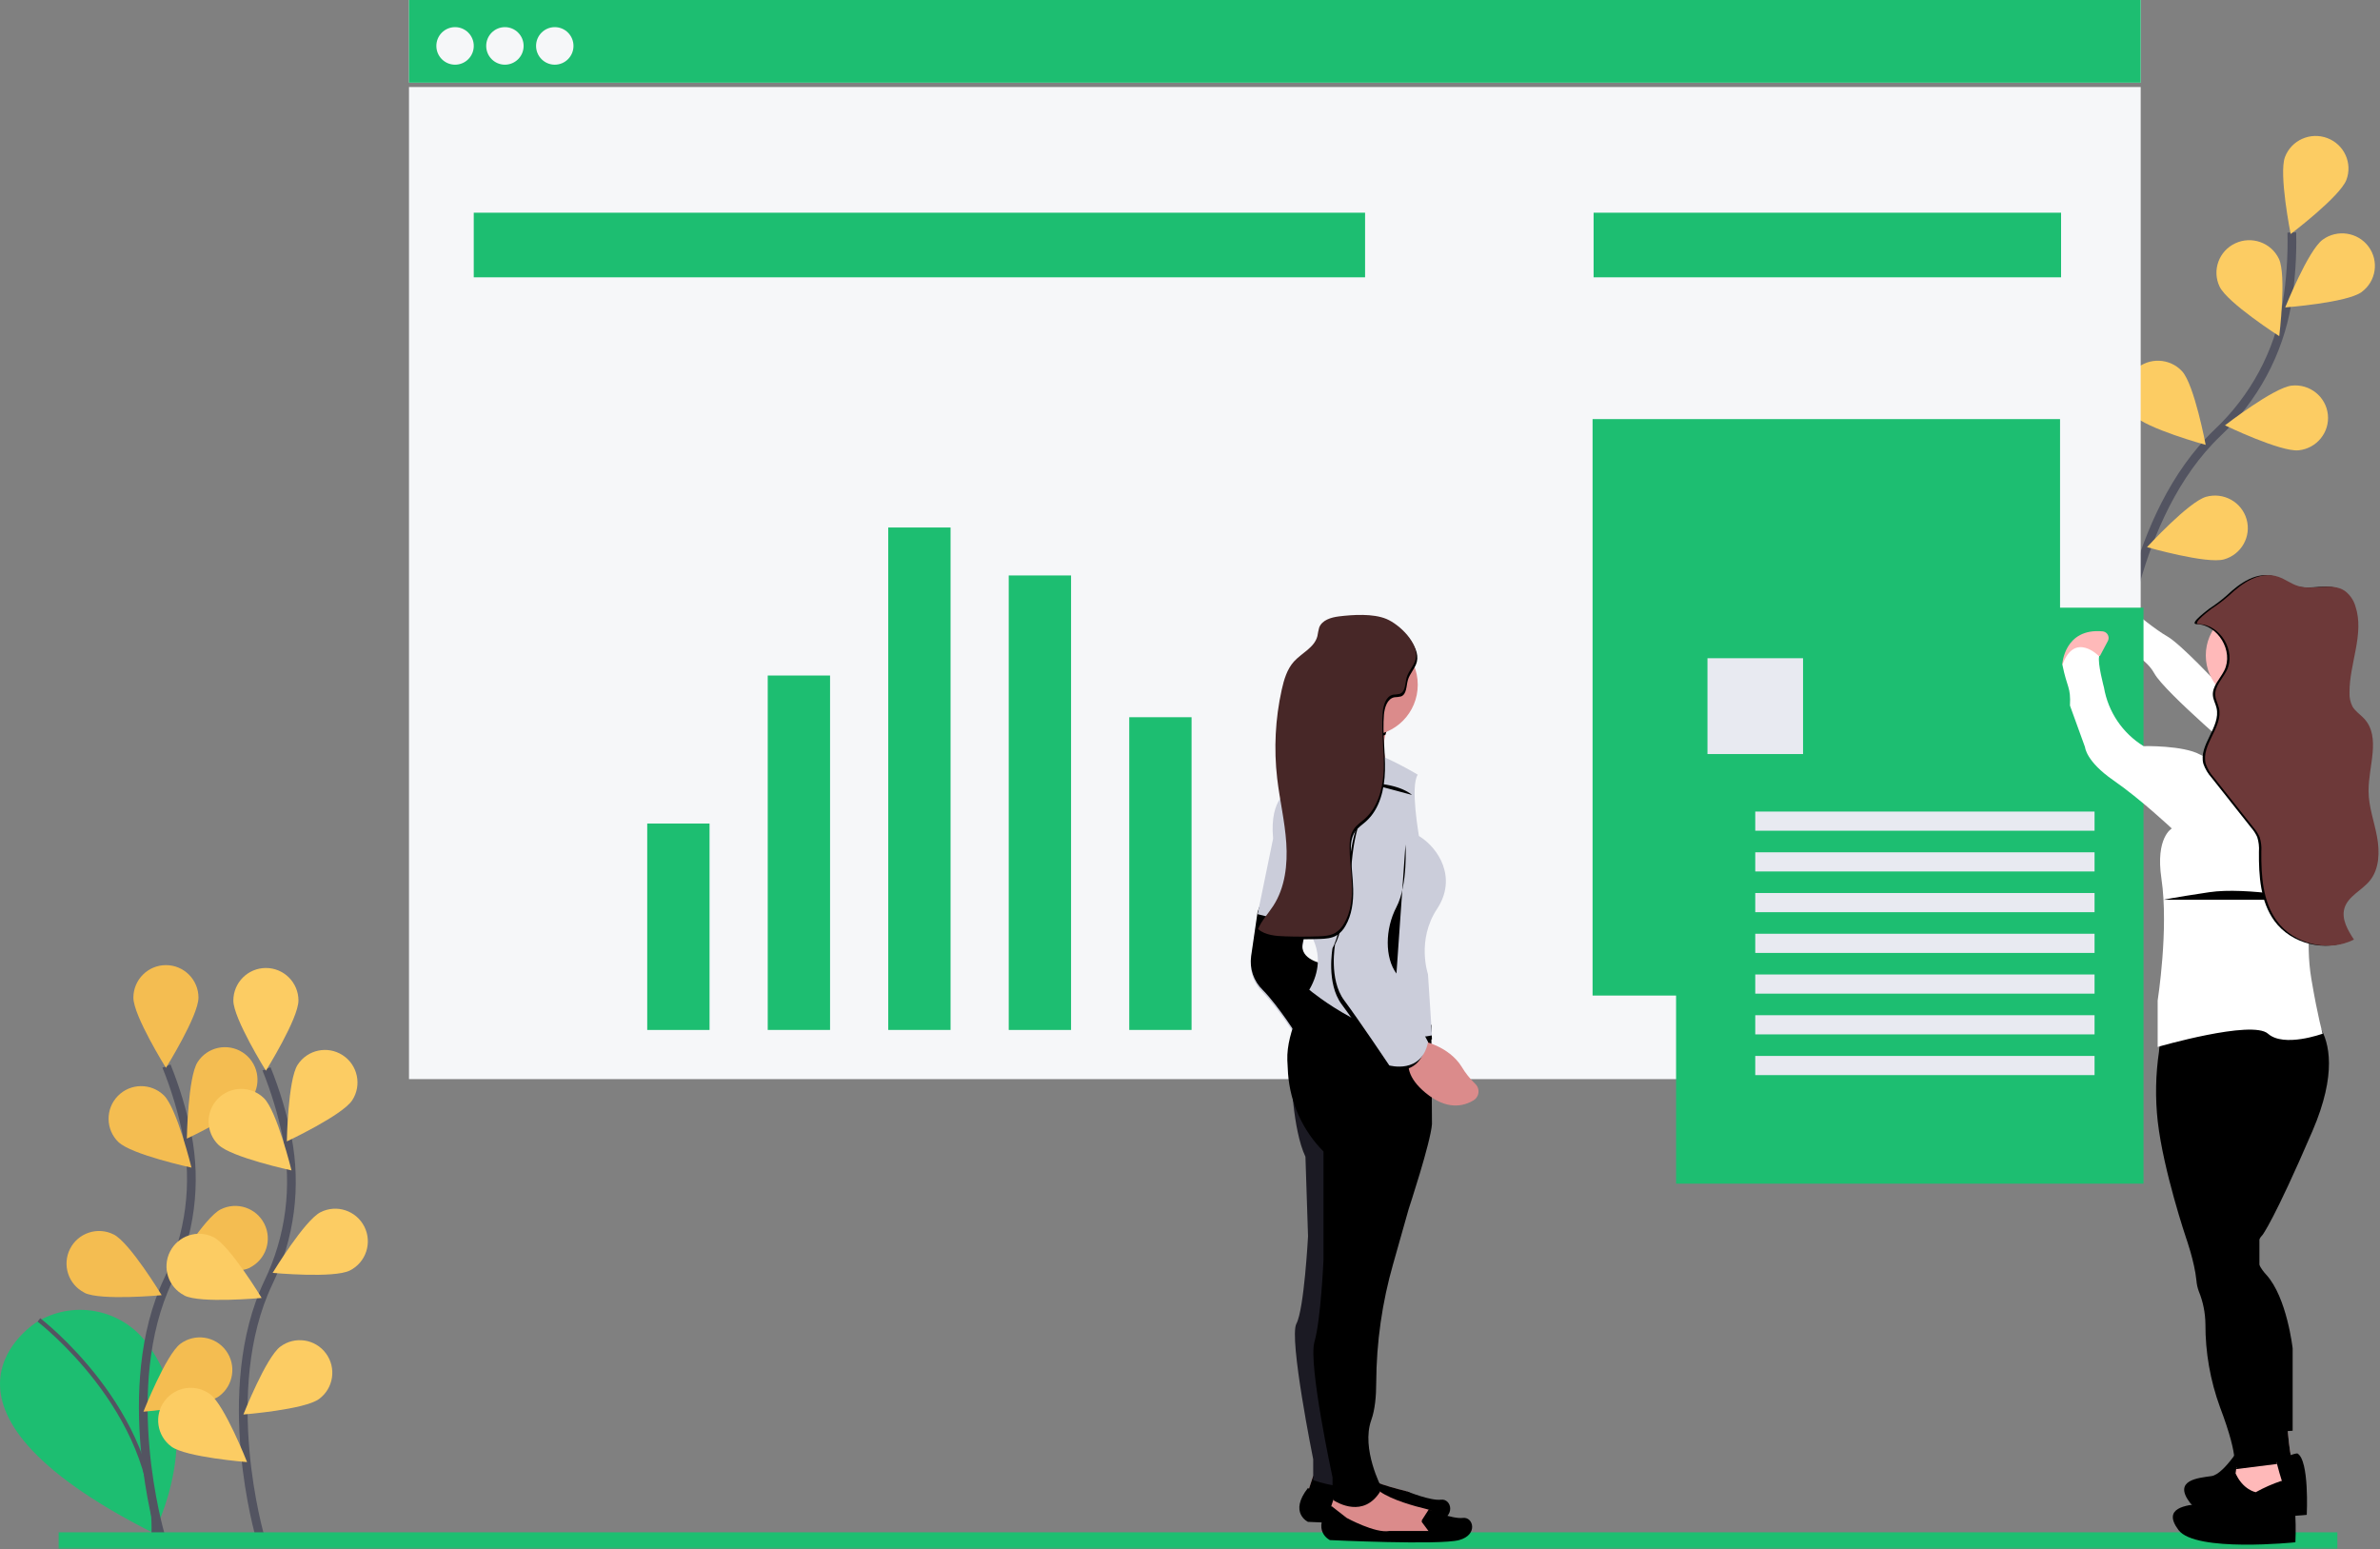 <?xml version="1.0" encoding="UTF-8"?>
<svg width="547px" height="356px" viewBox="0 0 547 356" version="1.1" xmlns="http://www.w3.org/2000/svg" xmlns:xlink="http://www.w3.org/1999/xlink">
    <rect x="0" y="0" width="547" height="356" fill="#808080" stroke="none"/>
    <!-- Generator: Sketch 51 (57462) - http://www.bohemiancoding.com/sketch -->
    <title>Group 168</title>
    <desc>Created with Sketch.</desc>
    <defs>
        <polygon id="path-1" points="0.074 0 0.074 19.819 0.074 253.999 406.964 253.999 406.964 19.819 406.964 0"></polygon>
        <path d="M49.827,0.538 C46.13,0.417 42.754,2.87 40.125,5.246 C38.813,6.348 37.426,7.354 35.972,8.259 C36.192,8.105 30.841,11.771 32.854,11.81 C34.291,11.852 35.682,12.335 36.835,13.193 C34.34,17.034 34.561,22.031 37.385,25.64 C36.511,24.783 35.543,23.845 34.553,22.895 C31.605,20.003 27.485,16.123 25.55,15.064 C22.365,13.357 17.817,9.648 17.817,9.648 C17.817,9.648 11.904,12.94 13.725,17.511 C14.593,17.779 15.44,18.112 16.26,18.505 C16.261,19.112 16.378,19.714 16.607,20.277 C18.476,20.866 20.247,21.732 21.859,22.846 C22.041,23.098 22.211,23.36 22.365,23.63 C23.152,25.002 25.599,27.499 28.591,30.276 C30.692,32.377 33.458,34.891 36.214,37.312 C35.383,38.958 34.509,40.604 34.355,42.251 C34.143,42.167 33.936,42.072 33.734,41.965 C29.642,39.771 20.093,40.001 20.093,40.001 C20.093,40.001 12.135,35.852 10.545,26.462 C10.545,26.462 8.956,20.782 9.407,19.257 L9.379,19.257 L9.583,19.213 L11.492,15.761 C11.888,15.017 11.605,14.093 10.86,13.698 C10.667,13.595 10.455,13.535 10.237,13.522 C0.931,12.688 0.492,21.205 0.492,21.205 L0.574,21.205 L0.546,21.276 C1.685,26.737 2.593,26.298 2.367,30.666 L6.003,40.275 C6.003,40.275 6.228,43.568 12.823,47.92 C19.417,52.271 26.919,59.06 26.919,59.06 C26.919,59.06 22.943,61.134 24.417,70.634 C26.22,82.246 23.509,98.808 23.509,98.808 L23.509,109.51 L24.015,109.372 C23.949,109.729 23.889,110.108 23.823,110.519 C22.983,115.896 22.877,121.363 23.509,126.768 C24.873,138.128 30.329,153.659 30.329,153.659 C30.329,153.659 32.375,159.119 32.832,163.487 C32.903,164.352 33.1,165.202 33.414,166.012 C34.44,168.409 34.982,170.984 35.01,173.59 C34.99,180.137 36.177,186.631 38.513,192.748 C40.818,198.587 41.676,202.012 41.929,204.009 C40.279,206.138 38.155,208.46 36.467,208.69 C33.282,209.129 27.145,209.563 31.236,214.804 C31.379,214.984 31.536,215.151 31.71,215.303 C28.602,215.797 25.186,216.884 28.508,221.137 C32.601,226.377 56.696,223.974 56.696,223.974 C56.696,223.974 56.85,221.06 56.696,217.86 C58.385,217.745 59.446,217.641 59.446,217.641 C59.446,217.641 60.128,204.976 57.174,203.444 C56.629,203.503 56.092,203.632 55.579,203.827 C55.26,202.077 55.029,199.899 54.865,198.291 L56.036,198.203 L56.036,198.116 L56.107,198.116 L56.107,179.029 C56.107,179.029 54.743,167.235 49.744,162.016 C49.101,161.359 48.546,160.621 48.094,159.821 L48.028,159.684 C48.061,158.191 48.061,156.178 48.028,153.868 L48.099,153.741 C48.188,153.598 48.276,153.472 48.358,153.357 C48.474,153.202 48.599,153.057 48.732,152.918 L48.804,152.824 C48.804,152.824 51.554,149.532 60.854,128.799 C66.535,116.144 65.034,109.043 62.999,105.382 C62.57,103.736 61.673,100.048 60.551,93.732 C60.091,91.051 59.872,88.335 59.897,85.615 C61.306,85.966 62.757,86.128 64.209,86.099 C66.488,86.149 68.749,85.668 70.809,84.694 C69.324,82.531 67.773,79.996 68.521,77.51 C69.368,74.679 72.723,73.377 74.659,71.095 C76.991,68.334 77.052,64.394 76.364,60.898 C75.676,57.408 74.357,53.995 74.324,50.438 C74.274,44.666 77.354,37.959 73.306,33.695 C72.382,32.724 71.145,31.999 70.457,30.863 C69.938,29.882 69.691,28.779 69.742,27.67 C69.676,20.936 73.394,14.098 71.166,7.716 C70.732,6.284 69.835,5.036 68.614,4.165 C67.328,3.331 65.865,3.172 64.286,3.199 C62.861,3.199 61.36,3.359 59.886,3.386 C59.052,3.387 58.222,3.277 57.417,3.062 C55.712,2.579 54.265,1.465 52.576,0.916 C51.788,0.661 50.964,0.532 50.137,0.532 C50.033,0.532 49.93,0.534 49.827,0.538" id="path-3"></path>
        <polygon id="path-5" points="0 358 548.746 358 548.746 0 0 0"></polygon>
        <polygon id="path-7" points="0.124 0.001 111.555 0.001 111.555 136.56 0.124 136.56"></polygon>
        <path d="M21.473,0.751 C19.606,0.975 17.471,1.611 16.796,3.348 C16.617,4.006 16.475,4.674 16.371,5.348 C15.674,8.001 12.652,9.239 10.784,11.266 C9.15,13.058 8.41,15.48 7.876,17.842 C6.343,24.61 5.975,31.592 6.787,38.485 C6.977,40.074 7.228,41.652 7.495,43.231 C6.373,44.819 5.361,47.615 5.823,52.546 L2.136,70.169 L0.601,80.498 C0.18,83.429 1.213,86.382 3.367,88.4 C5.719,90.724 8.573,94.653 10.332,97.2 C9.565,99.453 9.186,101.822 9.211,104.203 C9.248,105.3 9.308,106.335 9.384,107.333 C9.543,109.435 9.938,111.512 10.561,113.525 C10.991,117.766 11.846,123.191 13.513,126.677 L14.128,145.209 C14.128,145.209 13.207,162.224 11.362,165.567 C9.515,168.909 15.359,197.169 15.359,197.169 L15.359,201.12 L14.373,204.013 L14.128,203.826 C9.516,209.602 14.128,211.728 14.128,211.728 C14.128,211.728 15.38,211.789 17.395,211.865 C17.042,213.527 17.851,215.219 19.361,215.981 C19.361,215.981 45.5,217.197 50.107,215.981 C54.714,214.764 53.488,210.501 51.027,210.813 C49.782,210.857 48.538,210.692 47.346,210.326 C48.783,208.632 47.634,206.336 45.804,206.561 C43.343,206.862 37.811,204.659 37.811,204.659 L37.811,204.698 C37.633,204.63 37.451,204.575 37.267,204.533 C35.21,204.063 33.18,203.487 31.183,202.807 C29.996,200.248 27.263,193.365 29.223,188.012 C30.111,185.601 30.399,182.39 30.399,179.277 C30.446,169.893 31.807,160.562 34.445,151.56 L38.132,138.809 C38.132,138.809 43.359,123.312 43.665,119.082 L43.621,112.878 C47.945,115.679 51.375,114.83 53.57,113.53 C54.706,112.878 55.102,111.422 54.454,110.278 C54.321,110.046 54.152,109.838 53.951,109.662 C52.705,108.49 51.622,107.153 50.733,105.689 C48.848,102.708 45.696,101.102 43.534,100.302 L43.534,99.332 L43.665,99.332 L43.604,98.433 L43.665,98.433 L43.512,96.055 L42.744,84.175 C42.744,84.175 39.967,76.213 44.868,68.925 C49.769,61.637 45.172,54.645 40.565,51.91 C40.565,51.91 38.388,40.364 40.261,37.63 C37.757,36.168 35.175,34.845 32.528,33.668 C32.488,33.525 32.45,33.38 32.414,33.229 C32.365,32.134 32.3,31.075 32.239,30.002 C32.302,29.447 32.404,28.898 32.544,28.357 C32.605,28.134 32.669,27.903 32.741,27.668 C37.254,25.906 40.237,21.546 40.261,16.675 C40.262,15.283 40.015,13.902 39.531,12.598 C39.77,12.194 39.953,11.759 40.075,11.305 C40.318,9.994 40.057,8.638 39.346,7.513 C38.126,4.773 35.05,2.269 32.811,1.354 C31.072,0.638 28.854,0.404 26.657,0.404 C24.816,0.404 22.991,0.568 21.473,0.751 M12.919,77.43 C13.022,76.986 13.109,76.498 13.185,75.988 L15.364,75.988 C16.264,77.843 16.64,79.911 16.453,81.967 C14.787,81.418 12.293,80.115 12.919,77.43" id="path-9"></path>
    </defs>
    <g id="Page-1" stroke="none" stroke-width="1" fill="none" fill-rule="evenodd">
        <g id="Sign-up" transform="translate(-117, -854)">
            <g id="image" transform="translate(58, 298)">
                <g id="Group-168" transform="translate(59, 554)">
                    <g id="Group-17" transform="translate(474, 33)">
                        <path d="M13.039,122.501 C13.039,122.501 15.698,87.483 35.659,68.457 C44.083,60.53 49.685,50.108 51.626,38.756 C52.497,33.36 52.868,27.895 52.734,22.431" id="Stroke-1" stroke="#535461" stroke-width="2"></path>
                        <path d="M65.262,10.367 C63.788,14.211 52.468,22.782 52.468,22.782 C52.468,22.782 49.699,8.939 51.161,5.079 C52.633,1.217 56.986,-0.73 60.881,0.73 C64.776,2.19 66.74,6.505 65.267,10.367 L65.262,10.367 Z" id="Fill-3" fill="#FCCC63"></path>
                        <path d="M68.762,36.126 C65.411,38.575 51.216,39.651 51.216,39.651 C51.216,39.651 56.472,26.533 59.822,24.084 C63.175,21.637 67.894,22.347 70.363,25.671 C72.831,28.995 72.115,33.673 68.762,36.12 L68.762,36.126 Z" id="Fill-5" fill="#FCCC63"></path>
                        <path d="M54.312,72.488 C50.17,72.921 37.37,66.749 37.37,66.749 C37.37,66.749 48.586,58.057 52.723,57.618 C56.864,57.182 60.578,60.158 61.016,64.265 C61.455,68.371 58.454,72.053 54.312,72.488" id="Fill-7" fill="#FCCC63"></path>
                        <path d="M37.132,97.56 C33.122,98.658 19.453,94.743 19.453,94.743 C19.453,94.743 29.023,84.31 33.034,83.173 C37.04,82.051 41.206,84.362 42.338,88.335 C43.469,92.308 41.139,96.438 37.132,97.56" id="Fill-9" fill="#FCCC63"></path>
                        <path d="M36.124,34.852 C37.89,38.591 49.843,46.257 49.843,46.257 C49.843,46.257 51.543,32.243 49.776,28.504 C48.008,24.766 43.519,23.157 39.749,24.91 C35.978,26.663 34.356,31.114 36.124,34.852" id="Fill-11" fill="#FCCC63"></path>
                        <path d="M16.401,64.427 C19.215,67.469 32.934,71.241 32.934,71.241 C32.934,71.241 30.325,57.365 27.512,54.323 C24.698,51.28 19.928,51.075 16.858,53.865 C13.788,56.655 13.582,61.384 16.396,64.427 L16.401,64.427 Z" id="Fill-13" fill="#FCCC63"></path>
                        <path d="M1.215,95.775 C3.469,99.246 16.352,105.258 16.352,105.258 C16.352,105.258 16.147,91.146 13.893,87.687 C11.636,84.216 6.97,83.216 3.469,85.452 C-0.032,87.689 -1.041,92.315 1.215,95.786 L1.215,95.775 Z" id="Fill-15" fill="#FCCC63"></path>
                    </g>
                    <g id="Group-20" transform="translate(90, 0)">
                        <mask id="mask-2" fill="white">
                            <use xlink:href="#path-1"></use>
                        </mask>
                        <g id="Clip-19"></g>
                        <polygon id="Fill-18" mask="url(#mask-2)" points="0.074 0 0.074 19.819 0.074 253.999 406.964 253.999 406.964 19.819 406.964 0"></polygon>
                    </g>
                    <polygon id="Fill-21" fill="#F6F7F9" points="94 21 492 21 492 2 94 2"></polygon>
                    <polygon id="Fill-22" fill="#1DBE71" points="94 21 492 21 492 2 94 2"></polygon>
                    <polygon id="Fill-24" fill="#F6F7F9" points="94 250 492 250 492 22 94 22"></polygon>
                    <g id="Group-44" transform="translate(100, 8)">
                        <path d="M4.588,0.237 C6.963,0.237 8.888,2.169 8.888,4.552 C8.888,6.935 6.963,8.866 4.588,8.866 C2.213,8.866 0.288,6.935 0.288,4.552 C0.288,2.169 2.213,0.237 4.588,0.237" id="Fill-25" fill="#F6F7F9"></path>
                        <path d="M16.044,0.237 C18.419,0.237 20.344,2.169 20.344,4.552 C20.344,6.935 18.419,8.866 16.044,8.866 C13.669,8.866 11.744,6.935 11.744,4.552 C11.744,2.169 13.669,0.237 16.044,0.237" id="Fill-27" fill="#F6F7F9"></path>
                        <path d="M27.505,0.237 C29.881,0.237 31.806,2.169 31.806,4.552 C31.806,6.935 29.881,8.866 27.505,8.866 C25.131,8.866 23.205,6.935 23.205,4.552 C23.205,2.169 25.131,0.237 27.505,0.237" id="Fill-29" fill="#F6F7F9"></path>
                        <polygon id="Fill-31" fill="#1DBE71" points="8.883 57.734 213.737 57.734 213.737 42.883 8.883 42.883"></polygon>
                        <polygon id="Fill-33" fill="#1DBE71" points="266.262 57.734 373.7 57.734 373.7 42.883 266.262 42.883"></polygon>
                        <g id="Group-41" transform="translate(48.329, 115.169)" fill="#1DBE71">
                            <polygon id="Fill-35" points="0.425 115.533 14.747 115.533 14.747 68.099 0.425 68.099"></polygon>
                            <polygon id="Fill-37" points="28.121 115.528 42.444 115.528 42.444 34.077 28.121 34.077"></polygon>
                            <polygon id="Fill-38" points="55.817 115.528 70.14 115.528 70.14 0.061 55.817 0.061"></polygon>
                            <polygon id="Fill-39" points="83.512 115.533 97.835 115.533 97.835 11.082 83.512 11.082"></polygon>
                            <polygon id="Fill-40" points="111.208 115.528 125.531 115.528 125.531 43.66 111.208 43.66"></polygon>
                        </g>
                        <polygon id="Fill-42" fill="#1DBE71" points="266.025 222.795 373.464 222.795 373.464 90.317 266.025 90.317"></polygon>
                    </g>
                    <g id="Group-47" transform="translate(472, 131)">
                        <mask id="mask-4" fill="white">
                            <use xlink:href="#path-3"></use>
                        </mask>
                        <g id="Clip-46"></g>
                        <path d="M49.827,0.538 C46.13,0.417 42.754,2.87 40.125,5.246 C38.813,6.348 37.426,7.354 35.972,8.259 C36.192,8.105 30.841,11.771 32.854,11.81 C34.291,11.852 35.682,12.335 36.835,13.193 C34.34,17.034 34.561,22.031 37.385,25.64 C36.511,24.783 35.543,23.845 34.553,22.895 C31.605,20.003 27.485,16.123 25.55,15.064 C22.365,13.357 17.817,9.648 17.817,9.648 C17.817,9.648 11.904,12.94 13.725,17.511 C14.593,17.779 15.44,18.112 16.26,18.505 C16.261,19.112 16.378,19.714 16.607,20.277 C18.476,20.866 20.247,21.732 21.859,22.846 C22.041,23.098 22.211,23.36 22.365,23.63 C23.152,25.002 25.599,27.499 28.591,30.276 C30.692,32.377 33.458,34.891 36.214,37.312 C35.383,38.958 34.509,40.604 34.355,42.251 C34.143,42.167 33.936,42.072 33.734,41.965 C29.642,39.771 20.093,40.001 20.093,40.001 C20.093,40.001 12.135,35.852 10.545,26.462 C10.545,26.462 8.956,20.782 9.407,19.257 L9.379,19.257 L9.583,19.213 L11.492,15.761 C11.888,15.017 11.605,14.093 10.86,13.698 C10.667,13.595 10.455,13.535 10.237,13.522 C0.931,12.688 0.492,21.205 0.492,21.205 L0.574,21.205 L0.546,21.276 C1.685,26.737 2.593,26.298 2.367,30.666 L6.003,40.275 C6.003,40.275 6.228,43.568 12.823,47.92 C19.417,52.271 26.919,59.06 26.919,59.06 C26.919,59.06 22.943,61.134 24.417,70.634 C26.22,82.246 23.509,98.808 23.509,98.808 L23.509,109.51 L24.015,109.372 C23.949,109.729 23.889,110.108 23.823,110.519 C22.983,115.896 22.877,121.363 23.509,126.768 C24.873,138.128 30.329,153.659 30.329,153.659 C30.329,153.659 32.375,159.119 32.832,163.487 C32.903,164.352 33.1,165.202 33.414,166.012 C34.44,168.409 34.982,170.984 35.01,173.59 C34.99,180.137 36.177,186.631 38.513,192.748 C40.818,198.587 41.676,202.012 41.929,204.009 C40.279,206.138 38.155,208.46 36.467,208.69 C33.282,209.129 27.145,209.563 31.236,214.804 C31.379,214.984 31.536,215.151 31.71,215.303 C28.602,215.797 25.186,216.884 28.508,221.137 C32.601,226.377 56.696,223.974 56.696,223.974 C56.696,223.974 56.85,221.06 56.696,217.86 C58.385,217.745 59.446,217.641 59.446,217.641 C59.446,217.641 60.128,204.976 57.174,203.444 C56.629,203.503 56.092,203.632 55.579,203.827 C55.26,202.077 55.029,199.899 54.865,198.291 L56.036,198.203 L56.036,198.116 L56.107,198.116 L56.107,179.029 C56.107,179.029 54.743,167.235 49.744,162.016 C49.101,161.359 48.546,160.621 48.094,159.821 L48.028,159.684 C48.061,158.191 48.061,156.178 48.028,153.868 L48.099,153.741 C48.188,153.598 48.276,153.472 48.358,153.357 C48.474,153.202 48.599,153.057 48.732,152.918 L48.804,152.824 C48.804,152.824 51.554,149.532 60.854,128.799 C66.535,116.144 65.034,109.043 62.999,105.382 C62.57,103.736 61.673,100.048 60.551,93.732 C60.091,91.051 59.872,88.335 59.897,85.615 C61.306,85.966 62.757,86.128 64.209,86.099 C66.488,86.149 68.749,85.668 70.809,84.694 C69.324,82.531 67.773,79.996 68.521,77.51 C69.368,74.679 72.723,73.377 74.659,71.095 C76.991,68.334 77.052,64.394 76.364,60.898 C75.676,57.408 74.357,53.995 74.324,50.438 C74.274,44.666 77.354,37.959 73.306,33.695 C72.382,32.724 71.145,31.999 70.457,30.863 C69.938,29.882 69.691,28.779 69.742,27.67 C69.676,20.936 73.394,14.098 71.166,7.716 C70.732,6.284 69.835,5.036 68.614,4.165 C67.328,3.331 65.865,3.172 64.286,3.199 C62.861,3.199 61.36,3.359 59.886,3.386 C59.052,3.387 58.222,3.277 57.417,3.062 C55.712,2.579 54.265,1.465 52.576,0.916 C51.788,0.661 50.964,0.532 50.137,0.532 C50.033,0.532 49.93,0.534 49.827,0.538" id="Fill-45" mask="url(#mask-4)"></path>
                    </g>
                    <g id="Group-86">
                        <path d="M490.805,142.887 C490.805,142.887 485.166,146.142 486.903,150.701 C486.903,150.701 492.761,152.439 495.146,156.778 C497.531,161.117 515.969,176.745 515.969,176.745 L529.433,170.02 C529.433,170.02 524.756,163.773 509.962,159.406 C509.962,159.406 501.24,150.058 498.202,148.314 C495.163,146.571 490.805,142.887 490.805,142.887" id="Fill-48" fill="#FFFFFF"></path>
                        <path d="M8.581,305.752 C8.581,305.752 -23.106,324.884 35.305,354.338 C35.305,354.338 48.176,330.427 33.948,310.932 C28.23,303.068 17.538,300.724 9.059,305.477 L8.581,305.752 Z" id="Fill-50" fill="#1DBE71"></path>
                        <path d="M8.943,305.345 C8.943,305.345 36.063,326.104 35.321,354.332" id="Stroke-52" stroke="#535461"></path>
                        <path d="M36.838,354.684 C36.838,354.684 26.908,320.924 38.685,296.117 C43.698,285.734 45.21,274.003 42.993,262.687 C41.898,257.324 40.314,252.072 38.262,246.998" id="Stroke-54" stroke="#535461" stroke-width="2"></path>
                        <path d="M45.614,231.287 C45.614,235.423 38.135,247.41 38.135,247.41 C38.135,247.41 30.656,235.423 30.656,231.287 C30.656,227.152 34.006,223.8 38.138,223.8 C42.27,223.8 45.62,227.152 45.62,231.287 L45.614,231.287 Z" id="Fill-56" fill="#F4BD51"></path>
                        <path d="M57.979,254.208 C55.732,257.678 42.944,263.672 42.944,263.672 C42.944,263.672 43.174,249.539 45.422,246.074 C47.668,242.604 52.3,241.613 55.767,243.861 C59.235,246.108 60.225,250.743 57.979,254.213 L57.979,254.208 Z" id="Fill-58" fill="#F4BD51"></path>
                        <path d="M57.441,293.34 C53.753,295.205 39.685,293.89 39.685,293.89 C39.685,293.89 47.016,281.792 50.703,279.944 C54.392,278.082 58.892,279.565 60.752,283.257 C62.613,286.949 61.13,291.451 57.441,293.312 L57.441,293.34 Z" id="Fill-60" fill="#F4BD51"></path>
                        <path d="M50.368,322.86 C47.071,325.318 32.964,326.429 32.964,326.429 C32.964,326.429 38.146,313.28 41.471,310.822 C44.793,308.363 49.477,309.065 51.935,312.389 C54.392,315.714 53.69,320.401 50.368,322.86" id="Fill-62" fill="#F4BD51"></path>
                        <path d="M27.238,264.475 C30.2,267.356 44.01,270.342 44.01,270.342 C44.01,270.342 40.63,256.594 37.663,253.735 C34.699,250.849 29.959,250.915 27.075,253.88 C24.192,256.846 24.257,261.589 27.221,264.475 L27.238,264.475 Z" id="Fill-64" fill="#F4BD51"></path>
                        <path d="M19.401,299.103 C23.089,300.967 37.157,299.653 37.157,299.653 C37.157,299.653 29.826,287.555 26.139,285.707 C22.449,283.846 17.95,285.329 16.09,289.02 C14.229,292.712 15.712,297.214 19.401,299.076 L19.401,299.103 Z" id="Fill-66" fill="#F4BD51"></path>
                        <path d="M59.815,355.327 C59.815,355.327 49.885,321.589 61.678,296.761 C66.691,286.377 68.203,274.647 65.987,263.331 C64.891,257.967 63.307,252.716 61.255,247.642" id="Stroke-68" stroke="#535461" stroke-width="2"></path>
                        <path d="M68.591,231.946 C68.591,236.082 61.112,248.07 61.112,248.07 C61.112,248.07 53.632,236.082 53.632,231.946 C53.632,227.811 56.983,224.459 61.115,224.459 C65.247,224.459 68.597,227.811 68.597,231.946 L68.591,231.946 Z" id="Fill-70" fill="#FCCC63"></path>
                        <path d="M80.962,254.846 C78.714,258.316 65.926,264.31 65.926,264.31 C65.926,264.31 66.157,250.177 68.404,246.712 C70.65,243.242 75.282,242.251 78.75,244.499 C82.217,246.746 83.208,251.381 80.962,254.851 L80.962,254.846 Z" id="Fill-72" fill="#FCCC63"></path>
                        <path d="M80.418,293.978 C76.73,295.843 62.662,294.528 62.662,294.528 C62.662,294.528 69.993,282.429 73.68,280.582 C77.377,278.72 81.882,280.21 83.742,283.909 C85.603,287.608 84.114,292.116 80.418,293.978" id="Fill-74" fill="#FCCC63"></path>
                        <path d="M73.345,323.503 C70.048,325.962 55.941,327.072 55.941,327.072 C55.941,327.072 61.123,313.924 64.448,311.466 C67.77,309.007 72.454,309.709 74.911,313.033 C77.368,316.357 76.667,321.045 73.345,323.503" id="Fill-76" fill="#FCCC63"></path>
                        <path d="M50.225,265.113 C53.187,267.994 66.998,270.98 66.998,270.98 C66.998,270.98 63.618,257.232 60.65,254.373 C57.687,251.487 52.947,251.553 50.063,254.518 C47.18,257.484 47.245,262.227 50.209,265.113 L50.225,265.113 Z" id="Fill-78" fill="#FCCC63"></path>
                        <path d="M42.378,299.741 C46.065,301.605 60.134,300.291 60.134,300.291 C60.134,300.291 52.803,288.193 49.115,286.345 C45.426,284.483 40.927,285.967 39.067,289.658 C37.206,293.35 38.689,297.852 42.378,299.714 L42.378,299.741 Z" id="Fill-80" fill="#FCCC63"></path>
                        <path d="M39.383,334.447 C42.68,336.905 56.787,338.016 56.787,338.016 C56.787,338.016 51.605,324.867 48.28,322.409 C44.958,319.951 40.274,320.652 37.816,323.977 C35.359,327.3 36.061,331.988 39.383,334.447" id="Fill-82" fill="#FCCC63"></path>
                        <mask id="mask-6" fill="white">
                            <use xlink:href="#path-5"></use>
                        </mask>
                        <g id="Clip-85"></g>
                        <polygon id="Fill-84" fill="#1DBE71" mask="url(#mask-6)" points="13.483 358 537.203 358 537.203 354.151 13.483 354.151"></polygon>
                    </g>
                    <g id="Group-89" transform="translate(384, 140)">
                        <mask id="mask-8" fill="white">
                            <use xlink:href="#path-7"></use>
                        </mask>
                        <g id="Clip-88"></g>
                        <polygon id="Fill-87" mask="url(#mask-8)" points="0.124 136.56 111.555 136.56 111.555 0.001 0.124 0.001"></polygon>
                    </g>
                    <g id="Group-117" transform="translate(385, 134)">
                        <polygon id="Fill-90" fill="#1DBE71" points="0.216 140.027 107.647 140.027 107.647 7.654 0.216 7.654"></polygon>
                        <polygon id="Fill-92" fill="#E8EAF1" points="7.432 41.296 29.398 41.296 29.398 19.272 7.432 19.272"></polygon>
                        <polygon id="Fill-93" fill="#E8EAF1" points="18.415 58.916 96.395 58.916 96.395 54.511 18.415 54.511"></polygon>
                        <polygon id="Fill-94" fill="#E8EAF1" points="18.415 68.277 96.395 68.277 96.395 63.872 18.415 63.872"></polygon>
                        <polygon id="Fill-95" fill="#E8EAF1" points="18.415 77.637 96.395 77.637 96.395 73.232 18.415 73.232"></polygon>
                        <polygon id="Fill-96" fill="#E8EAF1" points="18.415 86.998 96.395 86.998 96.395 82.593 18.415 82.593"></polygon>
                        <polygon id="Fill-97" fill="#E8EAF1" points="18.415 96.358 96.395 96.358 96.395 91.953 18.415 91.953"></polygon>
                        <polygon id="Fill-98" fill="#E8EAF1" points="18.415 105.719 96.395 105.719 96.395 101.314 18.415 101.314"></polygon>
                        <polygon id="Fill-99" fill="#E8EAF1" points="18.415 115.079 96.395 115.079 96.395 110.674 18.415 110.674"></polygon>
                        <path d="M140.607,194.627 C140.607,194.627 141.255,204.185 142.342,205.276 C143.43,206.365 132.589,207.016 132.589,207.016 L134.105,194.627 L140.607,194.627 Z" id="Fill-100" fill="#FFB9B9"></path>
                        <path d="M140.607,194.627 C140.607,194.627 141.255,204.185 142.342,205.276 C143.43,206.365 132.589,207.016 132.589,207.016 L134.105,194.627 L140.607,194.627 Z" id="Fill-101" fill="#000000"></path>
                        <path d="M142.996,202.016 C142.996,202.016 141.48,202.016 136.06,204.841 C136.06,204.841 132.375,204.191 130.859,198.971 C130.859,198.971 126.307,206.795 123.276,207.23 C120.244,207.665 114.39,208.1 118.29,213.315 C122.188,218.529 145.165,216.139 145.165,216.139 C145.165,216.139 145.807,203.536 142.996,202.016" id="Fill-102" fill="#000000"></path>
                        <path d="M139.739,209.405 L138.224,213.535 L128.256,210.71 L128.806,206.614 L128.943,205.623 L129.322,202.869 C129.322,202.869 137.773,200.695 137.773,201.768 C137.885,202.665 138.069,203.55 138.322,204.416 C138.668,205.755 139.102,207.274 139.421,208.27 C139.607,208.97 139.739,209.405 139.739,209.405" id="Fill-103" fill="#FFB9B9"></path>
                        <path d="M134.297,152.73 C133.194,154.598 133.194,156.92 134.297,158.787 C134.723,159.572 135.247,160.299 135.857,160.951 C140.624,166.165 141.925,177.899 141.925,177.899 L141.925,196.802 L138.674,197.049 L133.473,197.452 L125.67,165.29 C125.67,165.29 121.118,141.822 123.287,137.693 C125.456,133.563 127.405,107.706 127.405,107.706 L129.206,105.84 L133.474,101.407 L145.83,101.407 C146.818,102.117 147.639,103.037 148.235,104.1 C150.31,107.541 152.172,114.699 146.483,127.914 C137.598,148.557 134.995,151.816 134.995,151.816 C134.728,152.093 134.494,152.4 134.297,152.73" id="Fill-104" fill="#000000"></path>
                        <path d="M138.344,204.444 L128.959,205.623 L129.339,202.87 C129.339,202.87 137.79,200.694 137.79,201.768 C137.902,202.674 138.087,203.568 138.344,204.444" id="Fill-105" fill="#000000"></path>
                        <path d="M133.66,124.874 C133.66,124.874 134.21,141.982 134.286,152.731 L134.286,158.787 C134.299,159.585 134.24,160.383 134.11,161.172 C133.463,163.126 134.759,167.47 134.759,167.47 C138.011,176.058 139.342,185.257 138.658,194.418 L138.658,203.976 L128.257,205.281 C128.257,205.281 129.992,203.976 125.22,191.373 C122.988,185.267 121.856,178.813 121.876,172.31 C121.85,169.722 121.334,167.162 120.354,164.766 C120.056,163.959 119.872,163.114 119.805,162.256 C119.371,157.911 117.422,152.477 117.422,152.477 C117.422,152.477 112.222,137.06 110.92,125.75 C110.319,120.371 110.42,114.936 111.222,109.584 C111.413,108.224 111.673,106.876 112.002,105.543 C112.002,105.543 133.188,92.173 141.189,101.413 C141.959,102.317 142.571,103.347 142.996,104.458 C143.435,105.554 143.777,106.687 144.017,107.844 C146.505,120.095 133.66,124.874 133.66,124.874" id="Fill-106" fill="#000000"></path>
                        <path d="M133.018,7.533 C139.123,7.533 144.072,12.495 144.072,18.616 C144.072,24.738 139.123,29.7 133.018,29.7 C126.913,29.7 121.963,24.738 121.963,18.616 C121.963,12.495 126.913,7.533 133.018,7.533" id="Fill-107" fill="#FFB9B9"></path>
                        <path d="M126.949,25.565 C126.949,25.565 131.502,38.383 126.949,45.123 C122.397,51.863 141.469,49.688 141.469,49.688 L148.839,40.779 C148.839,40.779 140.168,40.779 139.734,25.565 C139.3,10.352 126.949,25.565 126.949,25.565" id="Fill-108" fill="#FFB9B9"></path>
                        <path d="M148.839,106.622 C147.268,107.166 145.653,107.571 144.012,107.833 C141.315,108.251 138.13,108.268 136.269,106.622 C135.17,105.646 132.425,105.52 129.179,105.84 C122.298,106.501 112.99,109.072 111.21,109.578 C111.402,108.218 111.662,106.869 111.991,105.536 C111.991,105.536 133.176,92.168 141.178,101.407 L145.802,101.407 C146.791,102.117 147.612,103.037 148.207,104.1 C148.608,105.829 148.839,106.622 148.839,106.622" id="Fill-109" fill="#000000"></path>
                        <path d="M139.739,209.405 L138.224,213.535 L128.256,210.71 L128.806,206.614 C130.519,210.413 133.44,210.931 133.44,210.931 C135.344,209.875 137.34,208.997 139.404,208.31 C139.607,208.97 139.739,209.405 139.739,209.405" id="Fill-110" fill="#000000"></path>
                        <path d="M140.388,208.321 C140.388,208.321 138.871,208.321 133.451,211.145 C133.451,211.145 129.766,210.495 128.251,205.276 C128.251,205.276 123.698,213.1 120.667,213.535 C117.636,213.97 111.782,214.405 115.681,219.619 C119.58,224.833 142.556,222.444 142.556,222.444 C142.556,222.444 143.205,209.84 140.388,208.321" id="Fill-111" fill="#000000"></path>
                        <path d="M88.97,20.736 C88.97,20.736 89.393,12.273 98.262,13.099 C99.095,13.184 99.701,13.929 99.617,14.765 C99.598,14.952 99.544,15.134 99.459,15.301 L97.641,18.732 L88.97,20.736 Z" id="Fill-112" fill="#FFB9B9"></path>
                        <path d="M140.173,43.383 C140.173,43.383 129.552,41.644 126.735,39.474 C126.735,39.474 124.566,43.603 120.667,41.428 C116.768,39.253 107.663,39.474 107.663,39.474 C102.834,36.508 99.515,31.597 98.559,26 C98.559,26 97.043,20.351 97.461,18.842 C97.461,18.842 91.826,12.973 89.009,20.797 C90.107,26.232 90.958,25.797 90.744,30.157 L94.209,39.716 C94.209,39.716 94.423,42.976 100.712,47.32 C106.999,51.664 114.149,58.404 114.149,58.404 C114.149,58.404 110.354,60.469 111.766,69.923 C113.49,81.486 110.898,97.955 110.898,97.955 L110.898,108.604 C110.898,108.604 132.573,102.305 136.252,105.559 C139.932,108.813 148.822,105.559 148.822,105.559 C148.822,105.559 147.724,101.864 146.219,92.955 C144.715,84.047 146.433,75.335 146.433,75.335 C146.433,75.335 152.068,60.342 154.671,54.258 C157.274,48.173 152.722,39.942 148.169,36.875 C143.617,33.808 141.925,35.658 141.925,35.658 C141.925,35.658 149.926,41.428 140.173,43.383" id="Fill-113" fill="#FFFFFF"></path>
                        <path d="M112.326,74.774 C112.326,74.774 114.055,74.355 122.722,73.05 C131.387,71.746 146.56,74.79 146.56,74.79" id="Fill-114" fill="#000000"></path>
                        <path d="M119.816,11.436 C124.759,11.541 128.416,17.653 126.225,22.063 C125.264,24.001 123.402,25.708 123.595,27.861 C123.682,28.841 124.204,29.728 124.429,30.686 C125.467,35.091 120.212,39.215 121.414,43.565 C121.825,44.732 122.463,45.804 123.292,46.72 L132.419,58.25 C132.973,58.884 133.432,59.597 133.781,60.364 C134.128,61.457 134.263,62.607 134.176,63.751 C134.132,69.257 134.49,75.165 137.729,79.63 C141.623,84.993 149.558,86.92 155.461,83.931 C154.044,81.778 152.568,79.256 153.265,76.773 C154.072,73.959 157.268,72.66 159.114,70.391 C161.343,67.638 161.398,63.728 160.761,60.254 C160.124,56.78 158.844,53.382 158.817,49.847 C158.773,44.104 161.705,37.431 157.845,33.191 C156.961,32.222 155.785,31.506 155.127,30.372 C154.63,29.388 154.395,28.291 154.446,27.19 C154.385,20.494 157.927,13.683 155.802,7.334 C155.397,5.921 154.543,4.68 153.37,3.799 C150.36,1.768 146.187,3.739 142.705,2.698 C141.058,2.219 139.701,1.107 138.092,0.562 C133.753,-0.908 129.739,2.043 126.741,4.873 C125.494,5.965 124.171,6.966 122.781,7.868 C122.995,7.753 117.894,11.398 119.816,11.436" id="Fill-115" fill="#000000"></path>
                        <path d="M120.366,11.436 C125.308,11.541 128.965,17.653 126.774,22.063 C125.813,24.001 123.951,25.708 124.144,27.861 C124.231,28.841 124.753,29.728 124.978,30.686 C126.016,35.091 120.761,39.215 121.963,43.565 C122.374,44.732 123.012,45.804 123.841,46.72 L132.968,58.25 C133.523,58.884 133.981,59.597 134.33,60.364 C134.678,61.457 134.813,62.607 134.725,63.751 C134.681,69.257 135.039,75.165 138.278,79.63 C142.172,84.993 150.107,86.92 156.01,83.931 C154.594,81.778 153.117,79.256 153.814,76.773 C154.622,73.959 157.817,72.66 159.663,70.391 C161.892,67.638 161.947,63.728 161.31,60.254 C160.673,56.78 159.393,53.382 159.366,49.847 C159.322,44.104 162.254,37.431 158.394,33.191 C157.51,32.222 156.334,31.506 155.676,30.372 C155.18,29.388 154.945,28.291 154.995,27.19 C154.934,20.494 158.476,13.683 156.351,7.334 C155.946,5.921 155.092,4.68 153.919,3.799 C150.909,1.768 146.736,3.739 143.254,2.698 C141.607,2.219 140.25,1.107 138.641,0.562 C134.302,-0.908 130.288,2.043 127.29,4.873 C126.043,5.965 124.72,6.966 123.33,7.868 C123.545,7.753 118.443,11.398 120.366,11.436" id="Fill-116" fill="#6D3939"></path>
                    </g>
                    <g id="Group-120" transform="translate(286, 140)">
                        <mask id="mask-10" fill="white">
                            <use xlink:href="#path-9"></use>
                        </mask>
                        <g id="Clip-119"></g>
                        <path d="M21.473,0.751 C19.606,0.975 17.471,1.611 16.796,3.348 C16.617,4.006 16.475,4.674 16.371,5.348 C15.674,8.001 12.652,9.239 10.784,11.266 C9.15,13.058 8.41,15.48 7.876,17.842 C6.343,24.61 5.975,31.592 6.787,38.485 C6.977,40.074 7.228,41.652 7.495,43.231 C6.373,44.819 5.361,47.615 5.823,52.546 L2.136,70.169 L0.601,80.498 C0.18,83.429 1.213,86.382 3.367,88.4 C5.719,90.724 8.573,94.653 10.332,97.2 C9.565,99.453 9.186,101.822 9.211,104.203 C9.248,105.3 9.308,106.335 9.384,107.333 C9.543,109.435 9.938,111.512 10.561,113.525 C10.991,117.766 11.846,123.191 13.513,126.677 L14.128,145.209 C14.128,145.209 13.207,162.224 11.362,165.567 C9.515,168.909 15.359,197.169 15.359,197.169 L15.359,201.12 L14.373,204.013 L14.128,203.826 C9.516,209.602 14.128,211.728 14.128,211.728 C14.128,211.728 15.38,211.789 17.395,211.865 C17.042,213.527 17.851,215.219 19.361,215.981 C19.361,215.981 45.5,217.197 50.107,215.981 C54.714,214.764 53.488,210.501 51.027,210.813 C49.782,210.857 48.538,210.692 47.346,210.326 C48.783,208.632 47.634,206.336 45.804,206.561 C43.343,206.862 37.811,204.659 37.811,204.659 L37.811,204.698 C37.633,204.63 37.451,204.575 37.267,204.533 C35.21,204.063 33.18,203.487 31.183,202.807 C29.996,200.248 27.263,193.365 29.223,188.012 C30.111,185.601 30.399,182.39 30.399,179.277 C30.446,169.893 31.807,160.562 34.445,151.56 L38.132,138.809 C38.132,138.809 43.359,123.312 43.665,119.082 L43.621,112.878 C47.945,115.679 51.375,114.83 53.57,113.53 C54.706,112.878 55.102,111.422 54.454,110.278 C54.321,110.046 54.152,109.838 53.951,109.662 C52.705,108.49 51.622,107.153 50.733,105.689 C48.848,102.708 45.696,101.102 43.534,100.302 L43.534,99.332 L43.665,99.332 L43.604,98.433 L43.665,98.433 L43.512,96.055 L42.744,84.175 C42.744,84.175 39.967,76.213 44.868,68.925 C49.769,61.637 45.172,54.645 40.565,51.91 C40.565,51.91 38.388,40.364 40.261,37.63 C37.757,36.168 35.175,34.845 32.528,33.668 C32.488,33.525 32.45,33.38 32.414,33.229 C32.365,32.134 32.3,31.075 32.239,30.002 C32.302,29.447 32.404,28.898 32.544,28.357 C32.605,28.134 32.669,27.903 32.741,27.668 C37.254,25.906 40.237,21.546 40.261,16.675 C40.262,15.283 40.015,13.902 39.531,12.598 C39.77,12.194 39.953,11.759 40.075,11.305 C40.318,9.994 40.057,8.638 39.346,7.513 C38.126,4.773 35.05,2.269 32.811,1.354 C31.072,0.638 28.854,0.404 26.657,0.404 C24.816,0.404 22.991,0.568 21.473,0.751 M12.919,77.43 C13.022,76.986 13.109,76.498 13.185,75.988 L15.364,75.988 C16.264,77.843 16.64,79.911 16.453,81.967 C14.787,81.418 12.293,80.115 12.919,77.43" id="Fill-118" mask="url(#mask-10)"></path>
                    </g>
                    <g id="Group-167" transform="translate(287, 143)">
                        <path d="M14.804,198.242 L13.618,201.839 L17.476,205.732 L30.239,208.727 L39.441,207.828 L38.845,204.519 C38.485,203.076 37.357,201.957 35.922,201.618 C32.141,200.718 24.928,198.678 23.409,195.832 L14.804,198.242 Z" id="Fill-121" fill="#DB8B8B"></path>
                        <path d="M14.804,198.242 L13.618,201.839 L17.476,205.732 L30.239,208.727 L39.441,207.828 L38.845,204.519 C38.485,203.076 37.357,201.957 35.922,201.618 C32.141,200.718 24.928,198.678 23.409,195.832 L14.804,198.242 Z" id="Fill-123" fill="#000000"></path>
                        <path d="M36.474,206.935 L34.692,204.535 L36.474,201.778 C36.474,201.778 41.817,203.956 44.189,203.653 C46.56,203.35 47.752,207.547 43.298,208.749 C38.845,209.952 13.612,208.749 13.612,208.749 C13.612,208.749 9.159,206.653 13.612,200.961 L17.47,203.956 C17.47,203.956 24.027,207.552 27.267,206.951 L36.474,206.935 Z" id="Fill-125" fill="#000000"></path>
                        <path d="M44.473,212.026 L35.271,212.925 L22.518,209.907 L18.661,206.046 L18.978,205.093 L19.42,203.758 L19.852,202.451 L28.458,200.052 C28.894,200.769 29.491,201.374 30.201,201.816 C32.999,203.746 38.02,205.125 40.965,205.837 C41.089,205.866 41.211,205.903 41.331,205.947 C42.599,206.377 43.563,207.429 43.888,208.739 L44.473,212.026 Z" id="Fill-127" fill="#DB8B8B"></path>
                        <path d="M44.473,212.026 L35.271,212.925 L22.518,209.907 L18.661,206.046 L18.978,205.093 L22.524,207.851 C22.524,207.851 29.081,211.446 32.321,210.845 L41.522,210.845 L39.741,208.446 L41.342,205.953 C42.61,206.383 43.574,207.435 43.899,208.744 L44.473,212.026 Z" id="Fill-129" fill="#000000"></path>
                        <path d="M41.517,211.126 L39.736,208.727 L41.517,205.969 C41.517,205.969 46.861,208.148 49.232,207.845 C51.603,207.541 52.795,211.738 48.341,212.941 C43.888,214.144 18.656,212.941 18.656,212.941 C18.656,212.941 14.203,210.845 18.656,205.154 L22.513,208.148 C22.513,208.148 29.07,211.744 32.31,211.143 L41.517,211.126 Z" id="Fill-131" fill="#000000"></path>
                        <path d="M34.092,37.34 C34.092,37.34 19.842,38.84 21.923,32.845 C22.503,31.146 22.653,29.328 22.36,27.555 C21.991,25.357 21.129,23.272 19.842,21.461 L33.2,23.556 C32.401,24.908 31.792,26.365 31.392,27.886 C29.802,34.246 34.092,37.34 34.092,37.34" id="Fill-133" fill="#DB8B8B"></path>
                        <path d="M9.755,105.665 C9.755,105.665 10.05,118.549 13.034,124.843 L13.629,143.121 C13.629,143.121 12.739,159.899 10.957,163.197 C9.176,166.495 14.815,194.36 14.815,194.36 L14.815,199.152 C14.815,199.152 24.3,202.737 26.988,198.546 L24.316,162.888 L25.502,113.447 L9.755,105.665 Z" id="Fill-135" fill="#1B1A23"></path>
                        <path d="M3.821,64.299 L2.04,69.092 L0.554,79.279 C0.147,82.158 1.143,85.059 3.226,87.067 C6.788,90.664 11.536,98.153 11.536,98.153 L17.175,81.055 C17.175,81.055 11.536,80.156 12.427,76.262 C13.318,72.368 13.023,65.176 13.023,65.176 L3.821,64.299 Z" id="Fill-137" fill="#CBCDDA"></path>
                        <path d="M3.821,63.748 L2.04,68.541 L0.554,78.728 C0.147,81.607 1.143,84.507 3.226,86.515 C6.788,90.112 11.536,97.601 11.536,97.601 L17.175,80.504 C17.175,80.504 11.536,79.605 12.427,75.711 C13.318,71.817 13.023,64.625 13.023,64.625 L3.821,63.748 Z" id="Fill-139" fill="#000000"></path>
                        <path d="M30.201,201.805 C26.376,207.872 20.469,204.425 19.415,203.741 L19.847,202.434 L28.453,200.035 C28.89,200.755 29.489,201.361 30.201,201.805" id="Fill-141" fill="#000000"></path>
                        <path d="M42.112,117.341 C41.817,121.539 36.769,136.817 36.769,136.817 L33.212,149.392 C30.66,158.284 29.344,167.491 29.3,176.748 C29.3,179.815 29.021,182.981 28.163,185.358 C25.786,191.977 30.54,200.939 30.54,200.939 C26.382,208.429 19.262,203.338 19.262,203.338 L19.262,198.545 C19.262,198.545 13.623,172.48 15.104,167.383 C16.585,162.287 17.181,148.504 17.181,148.504 L17.181,123.634 C12.425,118.851 9.533,112.5 9.034,105.743 C8.963,104.761 8.908,103.729 8.87,102.66 C8.63,95.897 13.208,87.971 14.995,85.148 C15.427,84.464 15.694,84.083 15.694,84.083 L41.921,94.562 L41.981,94.562 L41.981,95.589 L41.981,97.855 L42.112,117.341 Z" id="Fill-143" fill="#000000"></path>
                        <path d="M33.206,23.556 C32.406,24.908 31.798,26.365 31.397,27.886 C28.466,29.011 25.209,28.892 22.366,27.555 C21.996,25.357 21.134,23.272 19.847,21.46 L33.206,23.556 Z" id="Fill-145" fill="#000000"></path>
                        <path d="M27.267,4.677 C33.661,4.677 38.845,9.91 38.845,16.364 C38.845,22.819 33.661,28.052 27.267,28.052 C20.873,28.052 15.689,22.819 15.689,16.364 C15.689,9.91 20.873,4.677 27.267,4.677" id="Fill-147" fill="#DB8B8B"></path>
                        <path d="M42.112,97.866 L41.987,97.866 C29.54,100.448 13.913,87.354 13.913,87.354 C14.334,86.649 14.7,85.911 15.006,85.148 C15.438,84.464 15.705,84.083 15.705,84.083 L41.932,94.563 L41.998,95.611 L42.112,97.866 Z" id="Fill-149" fill="#000000"></path>
                        <path d="M38.845,37.036 C38.845,37.036 22.224,26.849 16.88,31.041 L9.46,40.627 C9.46,40.627 4.712,42.127 5.602,51.713 L2.04,69.092 L12.727,71.789 C12.727,71.789 18.962,77.785 13.913,86.471 C13.913,86.471 29.644,99.653 42.112,96.951 L41.195,82.881 C41.195,82.881 38.522,75.093 43.271,67.901 C48.019,60.709 43.566,53.82 39.113,51.123 C39.146,51.123 37.064,39.733 38.845,37.036" id="Fill-151" fill="#CBCDDA"></path>
                        <path d="M39.736,98.164 C39.736,98.164 45.97,99.361 48.937,104.16 C49.794,105.6 50.84,106.917 52.046,108.076 C53.007,108.96 53.075,110.464 52.199,111.434 C52.047,111.602 51.872,111.747 51.679,111.865 C49.325,113.293 45.484,114.176 40.632,110.149 C32.316,103.261 39.736,98.164 39.736,98.164" id="Fill-153" fill="#DB8B8B"></path>
                        <path d="M30.534,42.734 C30.534,42.734 24.595,42.133 23.114,57.714 C21.633,73.295 19.257,76.891 19.257,76.891 C19.257,76.891 17.771,84.982 21.333,89.775 C24.896,94.568 31.714,104.755 31.714,104.755 C31.714,104.755 39.134,106.851 40.621,99.361 L31.419,81.982 C31.419,81.982 29.933,75.987 33.496,71.794 C37.058,67.603 39.736,39.733 30.534,42.734" id="Fill-155" fill="#000000"></path>
                        <path d="M31.13,41.835 C31.13,41.835 25.191,41.234 23.71,56.815 C22.229,72.396 19.852,75.992 19.852,75.992 C19.852,75.992 18.366,84.083 21.928,88.876 C25.491,93.669 32.31,103.856 32.31,103.856 C32.31,103.856 39.73,105.952 41.217,98.462 L32.015,81.083 C32.015,81.083 30.534,75.093 34.092,70.917 C37.649,66.743 40.331,38.834 31.13,41.835" id="Fill-157" fill="#CBCDDA"></path>
                        <path d="M36.026,53.07 C36.026,53.07 36.621,62.358 33.949,67.454 C31.278,72.55 31.278,79.142 33.949,82.738" id="Fill-159" fill="#000000"></path>
                        <path d="M37.512,41.686 C37.512,41.686 35.135,39.286 28.311,38.989 C21.486,38.691 18.513,36.59 18.513,36.59" id="Fill-161" fill="#000000"></path>
                        <path d="M20.978,1.263 C19.175,1.489 17.115,2.112 16.464,3.822 C16.292,4.472 16.155,5.132 16.055,5.797 C15.383,8.417 12.465,9.658 10.662,11.632 C9.072,13.397 8.373,15.785 7.853,18.118 C6.375,24.796 6.023,31.679 6.81,38.476 C7.389,43.44 8.575,48.338 8.902,53.329 C9.231,58.321 8.629,63.571 5.925,67.763 C4.761,69.567 3.231,71.149 2.406,73.135 C4.111,74.531 6.455,74.729 8.651,74.79 C11.201,74.878 13.751,74.878 16.301,74.79 C17.64,74.746 19.032,74.657 20.196,73.973 C21.051,73.424 21.754,72.665 22.24,71.767 C23.699,69.263 24.07,66.252 24.005,63.356 C23.94,60.461 23.486,57.57 23.459,54.664 C23.431,53.081 23.552,51.404 24.453,50.108 C25.103,49.17 26.092,48.542 26.939,47.786 C30.119,44.946 31.207,40.384 31.31,36.099 C31.414,31.813 30.714,27.522 31.075,23.253 C31.217,21.599 31.834,19.574 33.463,19.249 C33.985,19.228 34.504,19.161 35.014,19.05 C36.321,18.543 36.195,16.684 36.566,15.322 C36.987,13.794 38.276,12.614 38.643,11.07 C39.495,7.446 34.927,3.116 31.933,1.853 C28.857,0.557 24.213,0.871 20.978,1.263" id="Fill-163" fill="#000000"></path>
                        <path d="M20.705,0.662 C18.901,0.888 16.842,1.511 16.191,3.221 C16.019,3.871 15.882,4.53 15.781,5.195 C15.11,7.815 12.192,9.056 10.389,11.031 C8.799,12.796 8.1,15.184 7.58,17.518 C6.102,24.196 5.75,31.077 6.536,37.875 C7.116,42.839 8.302,47.737 8.629,52.728 C8.958,57.719 8.356,62.97 5.651,67.162 C4.488,68.965 2.958,70.548 2.133,72.534 C3.838,73.929 6.182,74.128 8.378,74.189 C10.928,74.277 13.478,74.277 16.027,74.189 C17.367,74.144 18.759,74.056 19.923,73.372 C20.778,72.822 21.481,72.063 21.967,71.166 C23.425,68.662 23.797,65.65 23.732,62.755 C23.666,59.859 23.213,56.969 23.186,54.062 C23.158,52.48 23.278,50.803 24.179,49.507 C24.83,48.569 25.819,47.94 26.666,47.185 C29.846,44.344 30.933,39.783 31.037,35.497 C31.141,31.212 30.441,26.921 30.802,22.652 C30.944,20.997 31.561,18.973 33.19,18.648 C33.712,18.626 34.231,18.56 34.741,18.449 C36.048,17.942 35.922,16.083 36.293,14.721 C36.714,13.193 38.003,12.013 38.37,10.468 C39.222,6.845 34.654,2.515 31.66,1.252 C28.562,-0.044 23.918,0.265 20.705,0.662" id="Fill-165" fill="#472727"></path>
                    </g>
                </g>
            </g>
        </g>
    </g>
</svg>